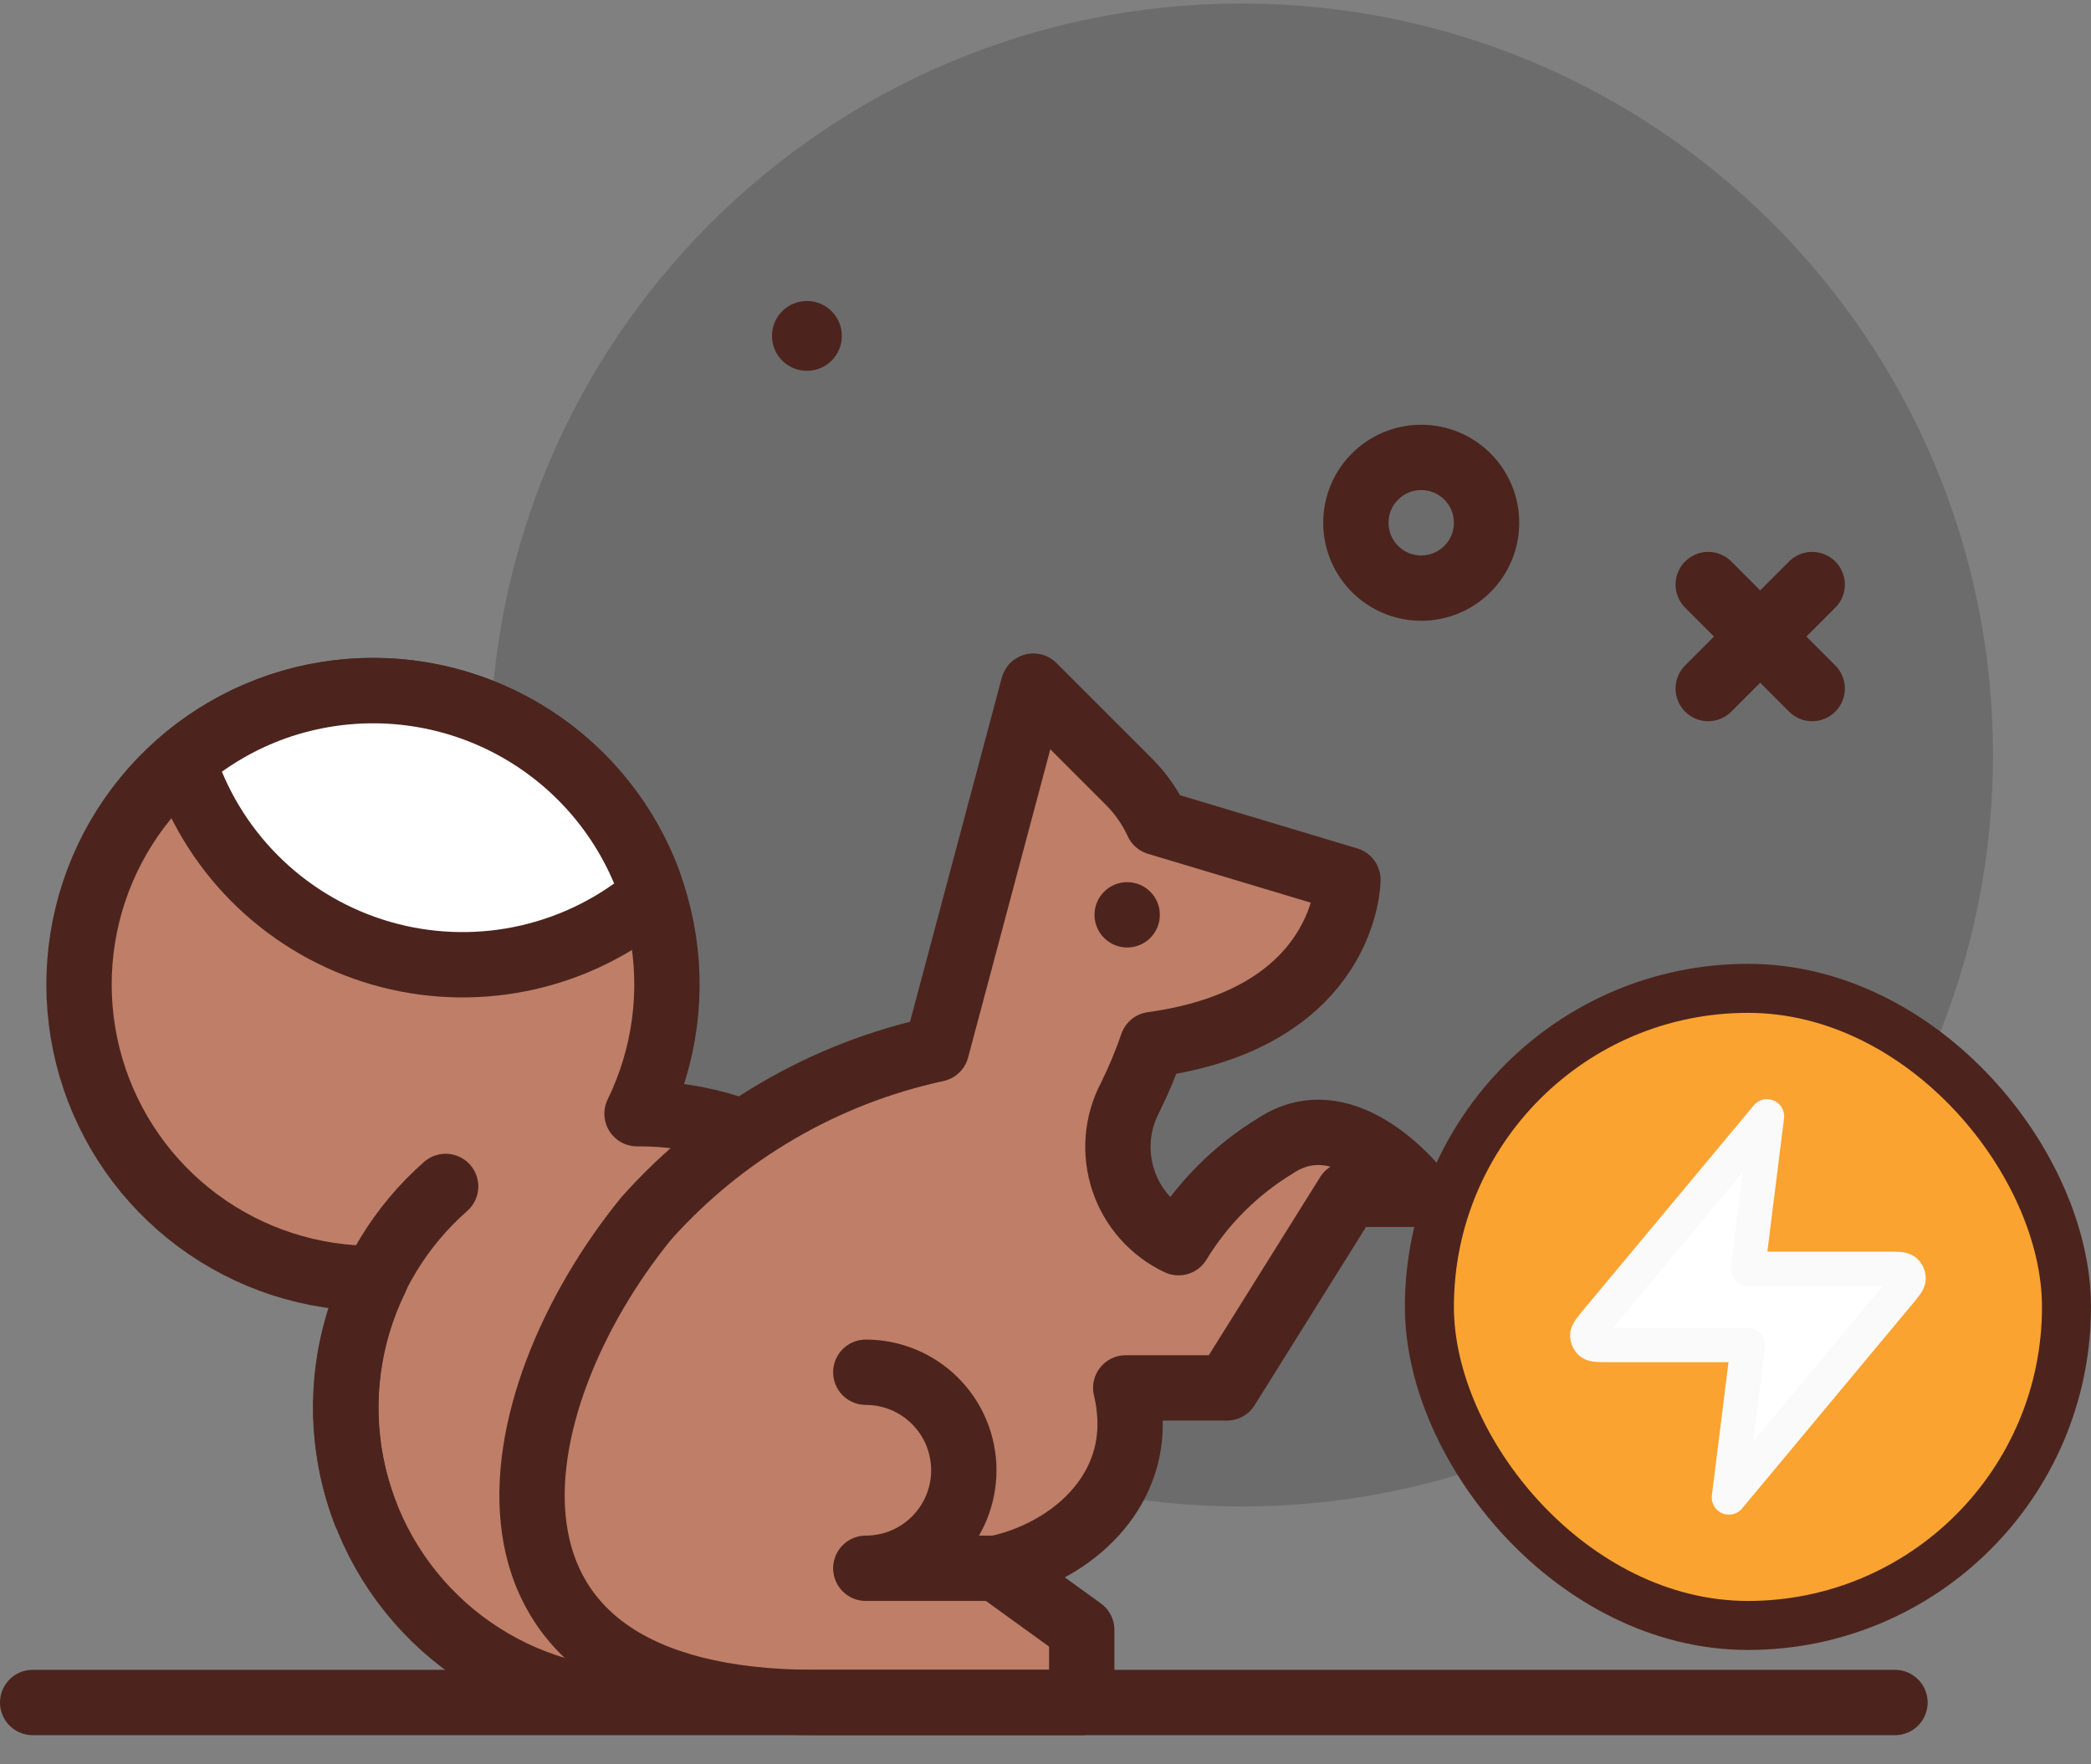 <svg width="64" height="54" viewBox="0 0 64 54" fill="none" xmlns="http://www.w3.org/2000/svg">
<rect x="0" y="0" width="64" height="54" fill="#808080" stroke="none"/>
<path opacity="0.2" d="M38 46.108C50.703 46.108 61 35.811 61 23.108C61 10.405 50.703 0.108 38 0.108C25.297 0.108 15 10.405 15 23.108C15 35.811 25.297 46.108 38 46.108Z" fill="black" fill-opacity="0.8"/>
<path d="M24.697 11.35C25.288 11.35 25.767 10.872 25.767 10.281C25.767 9.691 25.288 9.212 24.697 9.212C24.107 9.212 23.628 9.691 23.628 10.281C23.628 10.872 24.107 11.35 24.697 11.35Z" fill="#4C241D"/>
<path d="M55.466 17.892L52.284 21.074" stroke="#4C241D" stroke-width="2" stroke-linecap="round" stroke-linejoin="round"/>
<path d="M52.284 17.892L55.466 21.074" stroke="#4C241D" stroke-width="2" stroke-linecap="round" stroke-linejoin="round"/>
<path d="M43.5 18C44.605 18 45.5 17.105 45.5 16C45.5 14.895 44.605 14 43.5 14C42.395 14 41.5 14.895 41.5 16C41.5 17.105 42.395 18 43.5 18Z" stroke="#4C241D" stroke-width="2" stroke-linecap="round" stroke-linejoin="round"/>
<path d="M19.498 34.087C20.358 32.328 20.622 30.337 20.248 28.415C19.874 26.493 18.884 24.745 17.427 23.437C15.97 22.129 14.126 21.332 12.175 21.167C10.224 21.002 8.272 21.477 6.616 22.522C4.96 23.566 3.69 25.123 2.998 26.954C2.307 28.786 2.232 30.793 2.784 32.672C3.337 34.55 4.487 36.197 6.06 37.362C7.634 38.528 9.544 39.148 11.502 39.129C10.642 40.888 10.378 42.88 10.752 44.801C11.126 46.723 12.117 48.471 13.573 49.779C15.03 51.087 16.874 51.884 18.825 52.049C20.776 52.214 22.728 51.739 24.384 50.694C26.04 49.65 27.31 48.093 28.002 46.262C28.693 44.43 28.768 42.423 28.216 40.544C27.663 38.666 26.513 37.019 24.94 35.854C23.366 34.688 21.456 34.068 19.498 34.087Z" fill="#BF7E68" stroke="#4C241D" stroke-width="2" stroke-linecap="round" stroke-linejoin="round"/>
<path d="M8.207 21.731C7.261 22.095 6.384 22.616 5.612 23.273C5.662 23.428 5.703 23.583 5.762 23.737C6.273 25.081 7.099 26.284 8.171 27.242C9.244 28.201 10.53 28.888 11.924 29.246C13.317 29.604 14.775 29.622 16.177 29.298C17.578 28.975 18.881 28.32 19.977 27.388C19.927 27.233 19.886 27.078 19.827 26.924C18.975 24.695 17.272 22.895 15.092 21.921C12.913 20.948 10.437 20.879 8.207 21.731Z" fill="white" stroke="#4C241D" stroke-width="2" stroke-linecap="round" stroke-linejoin="round"/>
<path d="M13.64 36.313C12.26 37.526 11.283 39.132 10.842 40.916C10.401 42.699 10.517 44.575 11.173 46.292" stroke="#4C241D" stroke-width="2" stroke-linecap="round" stroke-linejoin="round"/>
<path d="M39.034 35.073C37.824 35.809 36.809 36.825 36.072 38.035C35.676 37.848 35.323 37.583 35.032 37.255C34.742 36.927 34.521 36.545 34.383 36.129C34.245 35.714 34.191 35.275 34.227 34.839C34.263 34.403 34.386 33.978 34.59 33.591C34.851 33.066 35.077 32.525 35.267 31.97C41.254 31.146 41.256 26.925 41.256 26.925L35.424 25.175C35.218 24.726 34.936 24.315 34.59 23.962L31.628 21L28.665 32.11C25.228 32.853 22.116 34.669 19.777 37.295C15.212 42.906 13.491 52.108 24.962 52.108H33.109V49.886L30.5 48C32.659 47.525 34.59 45.892 34.59 43.59C34.589 43.216 34.544 42.843 34.456 42.479H37.553L41.256 36.554H43.478C43.478 36.554 41.256 33.591 39.034 35.073Z" fill="#BF7E68" stroke="#4C241D" stroke-width="2" stroke-linecap="round" stroke-linejoin="round"/>
<path d="M34.5 29C35.052 29 35.5 28.552 35.5 28C35.5 27.448 35.052 27 34.5 27C33.948 27 33.5 27.448 33.5 28C33.5 28.552 33.948 29 34.5 29Z" fill="#4C241D"/>
<path d="M1 52.108H58" stroke="#4C241D" stroke-width="2" stroke-linecap="round" stroke-linejoin="round"/>
<path d="M26.5 42C27.296 42 28.059 42.316 28.621 42.879C29.184 43.441 29.5 44.204 29.5 45C29.5 45.796 29.184 46.559 28.621 47.121C28.059 47.684 27.296 48 26.5 48H30.5" stroke="#4C241D" stroke-width="2" stroke-linecap="round" stroke-linejoin="round"/>
<rect x="43.75" y="30.25" width="19.5" height="19.5" rx="9.75" fill="#FAA330"/>
<g clip-path="url(#clip0_4642_10573)">
<path d="M54.083 34.167L48.888 40.401C48.684 40.645 48.583 40.768 48.581 40.871C48.58 40.96 48.62 41.046 48.689 41.102C48.77 41.167 48.928 41.167 49.246 41.167H53.5L52.917 45.833L58.112 39.599C58.316 39.355 58.417 39.233 58.419 39.13C58.42 39.04 58.38 38.955 58.311 38.898C58.23 38.833 58.072 38.833 57.754 38.833H53.5L54.083 34.167Z" fill="white" stroke="#FAFAFA" stroke-width="1.05" stroke-linecap="round" stroke-linejoin="round"/>
</g>
<rect x="43.75" y="30.25" width="19.5" height="19.5" rx="9.75" stroke="#4C241D" stroke-width="1.5"/>
<defs>
<clipPath id="clip0_4642_10573">
<rect width="14" height="14" fill="white" transform="translate(46.5 33)"/>
</clipPath>
</defs>
</svg>
